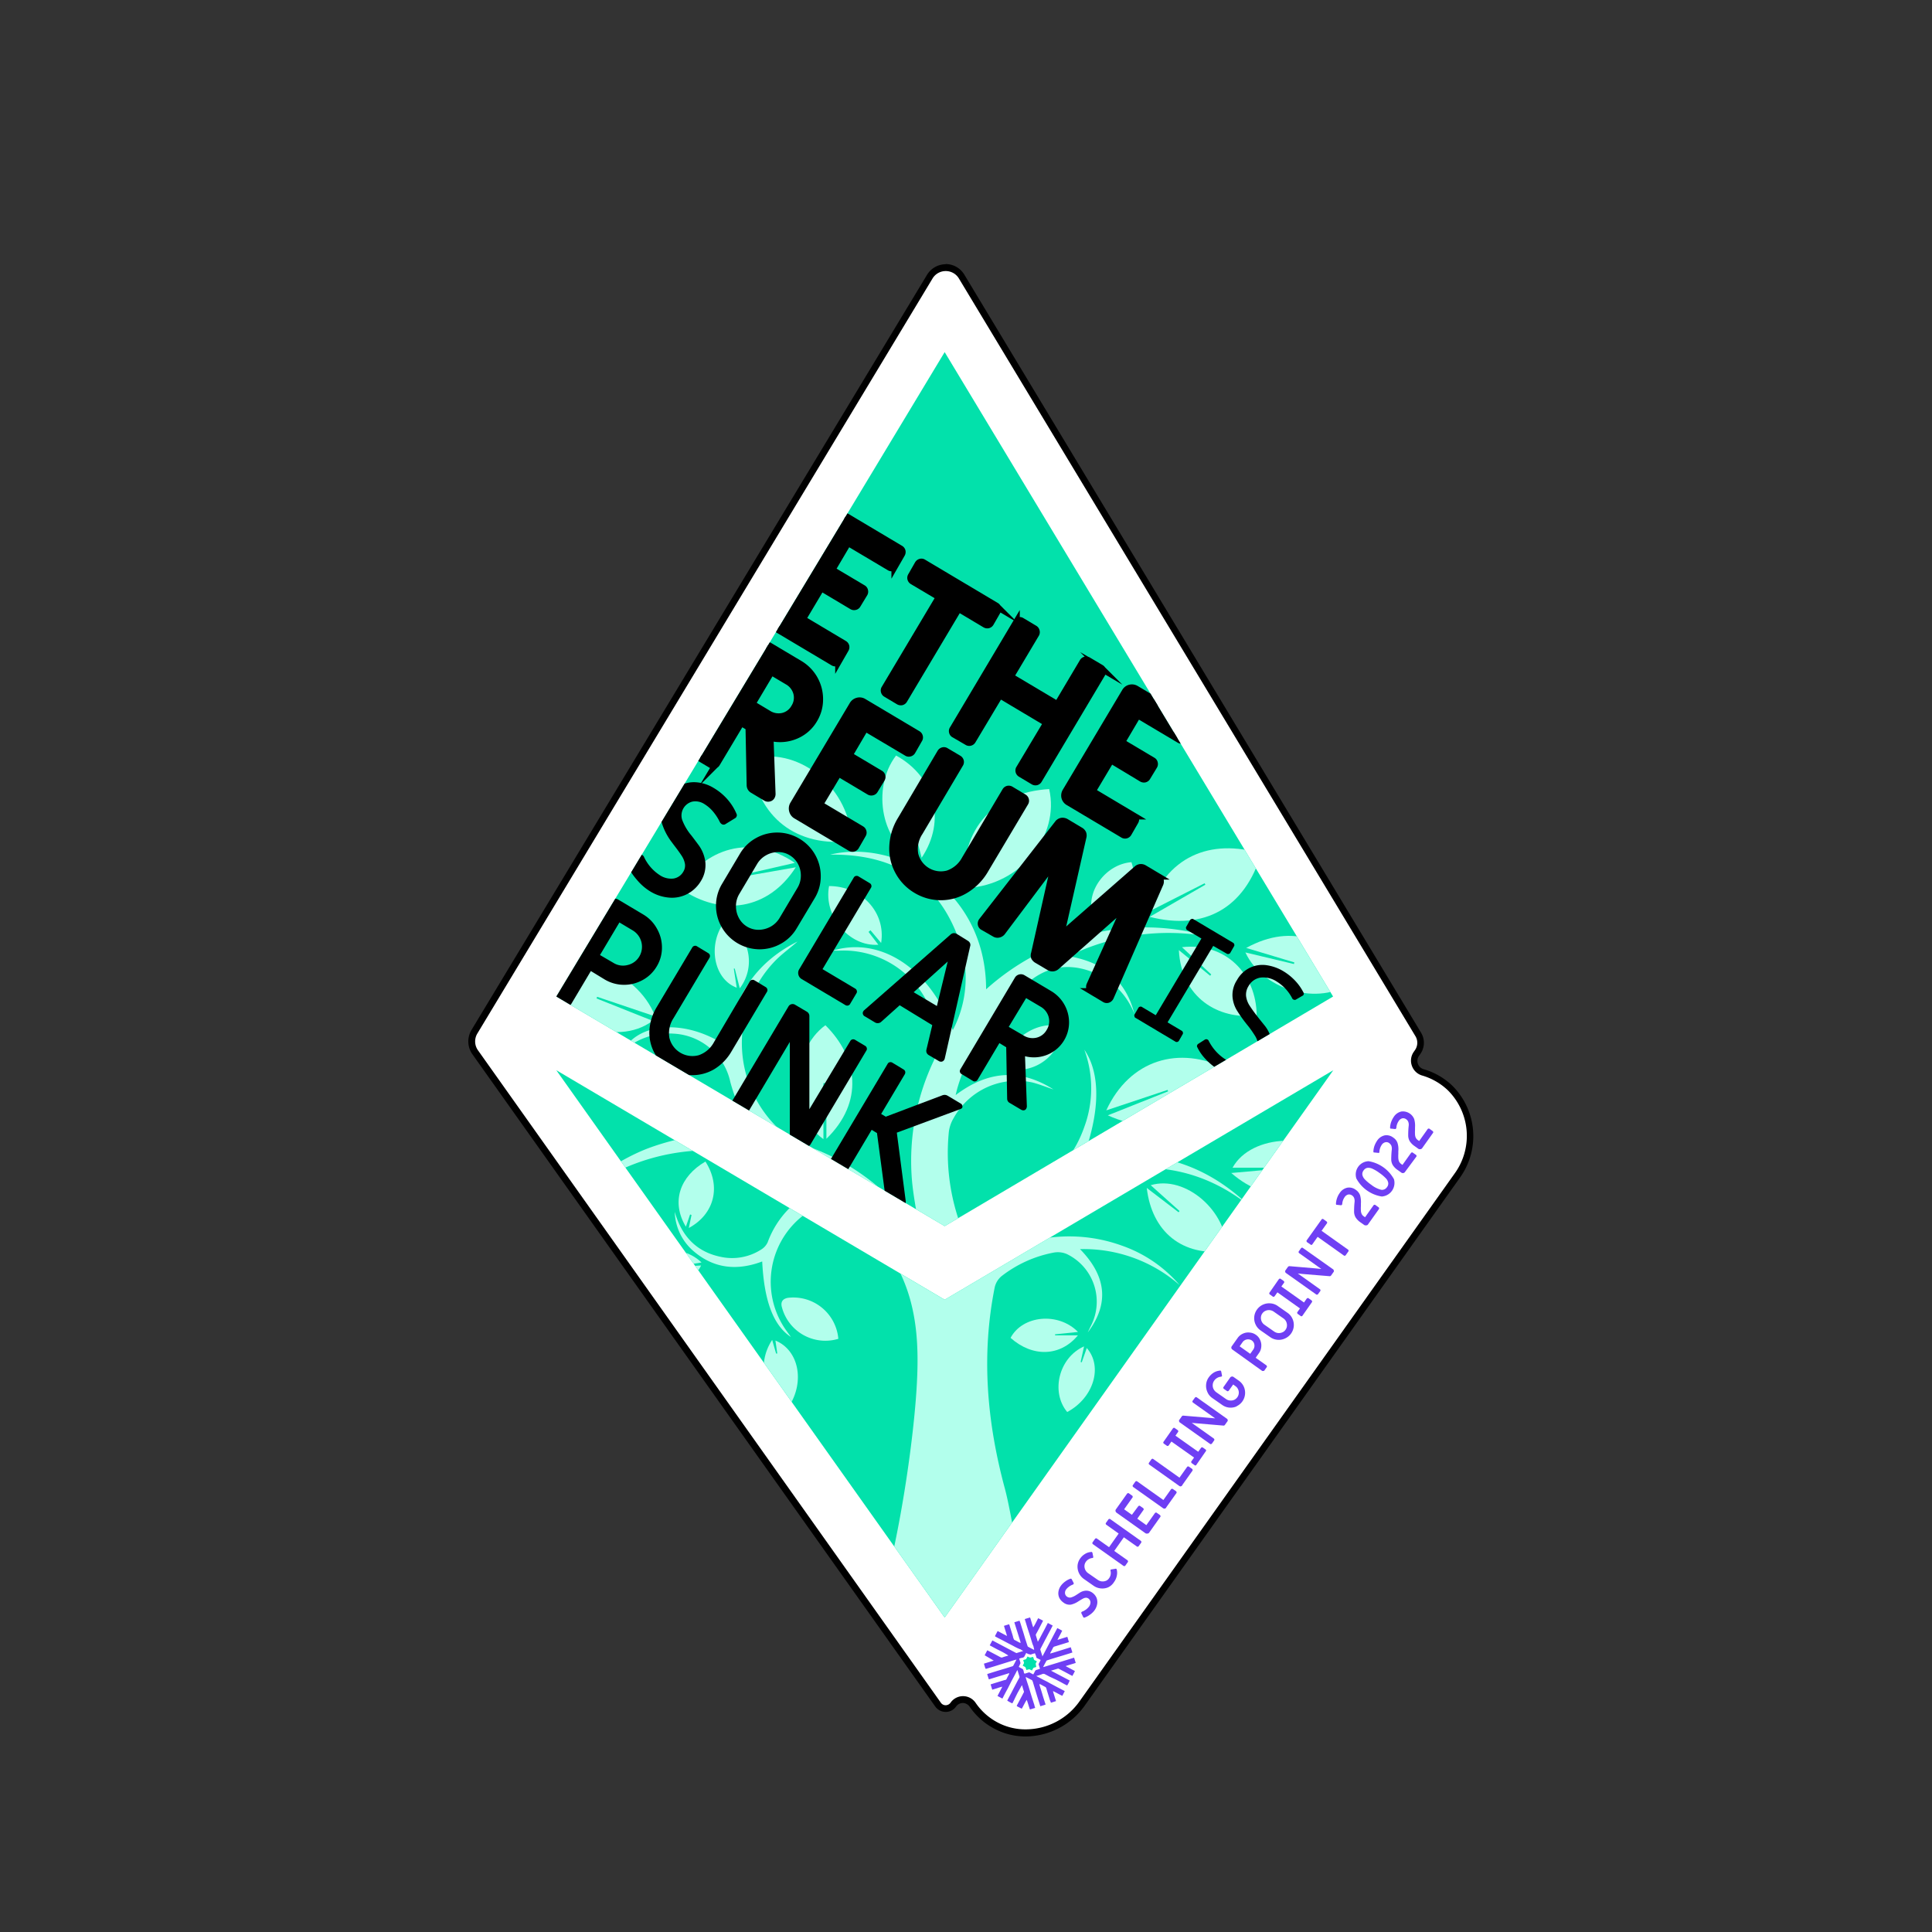 <svg xmlns="http://www.w3.org/2000/svg" xmlns:xlink="http://www.w3.org/1999/xlink" viewBox="0 0 283.46 283.46"><rect x="0" y="0" width="283.46" height="283.46" fill="#333333" stroke="none"/><defs><style>.cls-1{fill:none;}.cls-2{fill:#fff;}.cls-3{fill:#6f3ff4;}.cls-4{fill:#02e1ab;}.cls-5{clip-path:url(#clip-path);}.cls-6{fill:#b2ffec;}.cls-7{clip-path:url(#clip-path-2);}.cls-8{stroke:#000;stroke-miterlimit:10;}</style><clipPath id="clip-path"><polygon class="cls-1" points="195.62 157.02 138.6 190.69 138.6 190.69 81.62 157.02 138.6 237.32 138.6 237.32 195.62 157.02"/></clipPath><clipPath id="clip-path-2"><polygon class="cls-1" points="81.62 146.21 81.62 146.21 91.19 151.87 138.6 179.9 138.6 179.9 195.59 146.21 138.6 51.66 138.6 51.66 138.6 51.66 138.6 51.66 138.6 51.66 81.62 146.21 81.62 146.21"/></clipPath></defs><g id="profile"><path class="cls-2" d="M150.52,254.27a9.17,9.17,0,0,1-4.36-1.08,9.48,9.48,0,0,1-3.44-3.06,1.76,1.76,0,0,0-1.44-.77,1.72,1.72,0,0,0-1.41.73,1.37,1.37,0,0,1-2.24,0l-67.91-95.7a2.76,2.76,0,0,1-.11-3L136.39,40.6a2.77,2.77,0,0,1,4.73,0l67,111.21a2.35,2.35,0,0,1-.09,2.58l-.17.23a1.8,1.8,0,0,0-.23,1.62,1.74,1.74,0,0,0,1.18,1.12,9.6,9.6,0,0,1,3.93,2.24,9.94,9.94,0,0,1,1.06,13l-55,77.39a10.2,10.2,0,0,1-8.27,4.33Z"/><path d="M138.76,39.77a2.24,2.24,0,0,1,1.93,1.09l67,111.2a1.87,1.87,0,0,1-.08,2l-.16.23a2.24,2.24,0,0,0-.3,2.08,2.27,2.27,0,0,0,1.51,1.43,9.18,9.18,0,0,1,3.73,2.13,9.42,9.42,0,0,1,1,12.29l-55,77.39a9.69,9.69,0,0,1-7.87,4.12,8.71,8.71,0,0,1-4.13-1,9,9,0,0,1-3.26-2.91,2.23,2.23,0,0,0-3.67,0,.89.89,0,0,1-.71.37.86.86,0,0,1-.71-.37L70.13,154.1a2.24,2.24,0,0,1-.09-2.47L136.82,40.86a2.25,2.25,0,0,1,1.94-1.09m0-1A3.22,3.22,0,0,0,136,40.34L69.18,151.11a3.26,3.26,0,0,0,.13,3.57l67.91,95.7a1.89,1.89,0,0,0,1.53.79,1.84,1.84,0,0,0,1.52-.79h0a1.23,1.23,0,0,1,1-.52,1.26,1.26,0,0,1,1,.55,10,10,0,0,0,3.62,3.22,9.69,9.69,0,0,0,4.59,1.14,10.72,10.72,0,0,0,8.68-4.54l55-77.39a10.44,10.44,0,0,0-1.13-13.6,10.09,10.09,0,0,0-4.13-2.36,1.27,1.27,0,0,1-.68-2l.16-.23a2.85,2.85,0,0,0,.12-3.13l-67-111.2a3.21,3.21,0,0,0-2.79-1.58Z"/><path class="cls-3" d="M159.91,236.91a2.85,2.85,0,0,1-.79.42.09.09,0,0,1-.1,0,.16.16,0,0,1-.09-.07l-.26-.54a.15.15,0,0,1,0-.18.18.18,0,0,1,.09-.08,2.28,2.28,0,0,0,1-.72,1.07,1.07,0,0,0,.23-.68.73.73,0,0,0-.3-.53.62.62,0,0,0-.38-.11,1,1,0,0,0-.4.12q-.21.11-.57.33l-.22.14a3.16,3.16,0,0,1-1,.42,1.46,1.46,0,0,1-1.11-.32,1.82,1.82,0,0,1-.6-.7,1.58,1.58,0,0,1-.12-.86,2,2,0,0,1,.36-.89,2.85,2.85,0,0,1,.63-.62,2.73,2.73,0,0,1,.77-.41.15.15,0,0,1,.11,0,.14.14,0,0,1,.08.07l.27.52a.18.18,0,0,1,0,.19.39.39,0,0,1-.1.08,2.13,2.13,0,0,0-.6.33,1.92,1.92,0,0,0-.38.37.82.82,0,0,0-.17.6.68.68,0,0,0,.29.47.73.73,0,0,0,.57.12,2.81,2.81,0,0,0,.79-.37l.51-.33a1.83,1.83,0,0,1,.93-.3,1.53,1.53,0,0,1,.92.3,1.8,1.8,0,0,1,.6.72,1.69,1.69,0,0,1,.11.92,2.23,2.23,0,0,1-.4.95A2.69,2.69,0,0,1,159.91,236.91Z"/><path class="cls-3" d="M162.61,232.88a2.18,2.18,0,0,1-1.1.17,2.21,2.21,0,0,1-1.06-.39l-1.43-1a2.22,2.22,0,0,1-.92-2,2.06,2.06,0,0,1,.38-1,2.3,2.3,0,0,1,.7-.66,1.84,1.84,0,0,1,.87-.29.15.15,0,0,1,.14,0,.24.24,0,0,1,.1.15l.1.51a.19.19,0,0,1,0,.15.17.17,0,0,1-.14.07,1.33,1.33,0,0,0-.95.58,1.1,1.1,0,0,0-.19.56,1.23,1.23,0,0,0,.12.59,1.24,1.24,0,0,0,.4.48l1.44,1a1.28,1.28,0,0,0,.58.22,1.35,1.35,0,0,0,.6-.08,1,1,0,0,0,.46-.37,1.29,1.29,0,0,0,.23-1.08.27.27,0,0,1,0-.16.21.21,0,0,1,.14-.07l.52-.08a.19.19,0,0,1,.17,0,.15.15,0,0,1,.08.11,2,2,0,0,1,0,.93,2.23,2.23,0,0,1-.39.88A2.07,2.07,0,0,1,162.61,232.88Z"/><path class="cls-3" d="M165,229.77a.22.22,0,0,1-.13,0l-4.52-3.21a.19.19,0,0,1-.07-.11.15.15,0,0,1,0-.13l.38-.54a.19.19,0,0,1,.11-.07.15.15,0,0,1,.13,0l1.82,1.29,1.41-2-1.81-1.29a.21.21,0,0,1-.08-.11.2.2,0,0,1,0-.13l.38-.54a.16.16,0,0,1,.11-.07.15.15,0,0,1,.13,0l4.52,3.21a.15.15,0,0,1,.07.12.17.17,0,0,1,0,.13l-.38.53a.14.14,0,0,1-.11.07.15.15,0,0,1-.13,0l-1.94-1.37-1.41,2,1.94,1.37a.19.19,0,0,1,.07.12.14.14,0,0,1,0,.12l-.38.54A.2.2,0,0,1,165,229.77Z"/><path class="cls-3" d="M168.31,225a.32.32,0,0,1-.27-.06l-4.22-3a.39.39,0,0,1-.15-.23.32.32,0,0,1,.06-.27l1.63-2.29a.19.19,0,0,1,.11-.07.15.15,0,0,1,.13,0l.51.36a.16.16,0,0,1,.07.11.21.21,0,0,1,0,.13l-1.25,1.76,1.14.81L167,221a.19.19,0,0,1,.11-.07.15.15,0,0,1,.13,0l.48.34a.16.16,0,0,1,.07.11.15.15,0,0,1,0,.13l-.93,1.31,1.33.95,1.25-1.76a.17.17,0,0,1,.11-.08.28.28,0,0,1,.13,0l.51.36a.19.19,0,0,1,.07.11.19.19,0,0,1,0,.13l-1.63,2.3A.33.33,0,0,1,168.31,225Z"/><path class="cls-3" d="M170.9,221.34a.31.31,0,0,1-.26-.06l-4.38-3.11a.16.16,0,0,1-.07-.11.15.15,0,0,1,0-.13l.38-.54a.19.19,0,0,1,.11-.07.15.15,0,0,1,.13,0l3.88,2.76,1.11-1.56a.21.21,0,0,1,.11-.08.2.2,0,0,1,.13,0l.51.35a.19.19,0,0,1,.07.12.21.21,0,0,1,0,.13l-1.49,2.09A.31.31,0,0,1,170.9,221.34Z"/><path class="cls-3" d="M173.22,218.08A.32.32,0,0,1,173,218l-4.37-3.11a.18.18,0,0,1-.08-.11.2.2,0,0,1,0-.13l.38-.54a.16.16,0,0,1,.11-.07.15.15,0,0,1,.13,0l3.88,2.76,1.11-1.56a.15.15,0,0,1,.11-.08.22.22,0,0,1,.13,0l.5.35a.15.15,0,0,1,.07.12.17.17,0,0,1,0,.13l-1.48,2.09A.33.33,0,0,1,173.22,218.08Z"/><path class="cls-3" d="M175.45,215a.28.28,0,0,1-.13,0l-.47-.33a.19.19,0,0,1-.07-.12.14.14,0,0,1,0-.12l.41-.58-3.32-2.35-.4.57a.15.15,0,0,1-.12.07.14.14,0,0,1-.12,0l-.47-.33a.16.16,0,0,1-.07-.11.15.15,0,0,1,0-.13l1.4-2a.12.12,0,0,1,.11-.07.16.16,0,0,1,.13,0l.46.33a.12.12,0,0,1,.07.11.16.16,0,0,1,0,.13l-.4.57L175.8,213l.41-.57a.16.16,0,0,1,.11-.07.16.16,0,0,1,.13,0l.46.33a.17.17,0,0,1,0,.24l-1.39,2A.17.17,0,0,1,175.45,215Z"/><path class="cls-3" d="M177.69,211.87a.13.13,0,0,1-.12,0l-4.48-3.18a.21.21,0,0,1-.09-.15.22.22,0,0,1,0-.18l.39-.55a.25.25,0,0,1,.23-.11l3.87.33.8.07-3.25-2.31a.18.18,0,0,1-.08-.11.19.19,0,0,1,0-.13l.35-.48a.18.18,0,0,1,.11-.08.2.2,0,0,1,.13,0l4.47,3.17a.25.25,0,0,1,.1.16.25.25,0,0,1,0,.17l-.4.56a.23.23,0,0,1-.23.11l-4-.34-.64-.06,3.24,2.3s.07.07.07.12a.14.14,0,0,1,0,.12l-.34.49A.19.19,0,0,1,177.69,211.87Z"/><path class="cls-3" d="M181.46,206.33a2.14,2.14,0,0,1-2.16-.21l-1.43-1a2,2,0,0,1-.72-.88,2.18,2.18,0,0,1-.19-1.1,2.08,2.08,0,0,1,.39-1.06,2.54,2.54,0,0,1,.71-.68,2.05,2.05,0,0,1,.88-.3.21.21,0,0,1,.15,0,.27.27,0,0,1,.09.15l.1.51a.24.24,0,0,1,0,.15.22.22,0,0,1-.15.08,1.36,1.36,0,0,0-1,.6,1.15,1.15,0,0,0-.2.57,1.2,1.2,0,0,0,.11.62,1.32,1.32,0,0,0,.4.48l1.43,1a1.15,1.15,0,0,0,.59.22,1.28,1.28,0,0,0,.61-.09,1.19,1.19,0,0,0,.47-.39,1.16,1.16,0,0,0,.21-.56,1.12,1.12,0,0,0-.1-.6,1.11,1.11,0,0,0-.39-.47l-.33-.24-.64.9a.21.21,0,0,1-.11.08.2.2,0,0,1-.13,0l-.49-.34a.19.19,0,0,1-.07-.11.19.19,0,0,1,0-.13l1-1.42a.31.31,0,0,1,.23-.14.32.32,0,0,1,.27.06l.78.55a2.17,2.17,0,0,1,.72.87,2.21,2.21,0,0,1,.18,1.11,2.17,2.17,0,0,1-1.26,1.77Z"/><path class="cls-3" d="M185.32,201.14a.15.15,0,0,1-.13,0L180.81,198a.36.36,0,0,1-.15-.23.36.36,0,0,1,.07-.26l.85-1.2a1.86,1.86,0,0,1,.76-.63,1.81,1.81,0,0,1,1-.17,1.77,1.77,0,0,1,.92.33,1.74,1.74,0,0,1,.63.77,1.9,1.9,0,0,1,.16,1,1.77,1.77,0,0,1-.35.93l-.47.67,1.57,1.11a.19.19,0,0,1,.07.11.15.15,0,0,1,0,.13l-.38.54A.19.19,0,0,1,185.32,201.14ZM183.88,198a1,1,0,0,0,.16-.72.91.91,0,0,0-.39-.62,1,1,0,0,0-1.32.23l-.45.64,1.55,1.1Z"/><path class="cls-3" d="M188.53,196.38a2.13,2.13,0,0,1-1.11.19,2.08,2.08,0,0,1-1.06-.39l-1.43-1a2.1,2.1,0,0,1-.72-.87,2.16,2.16,0,0,1,.21-2.17,2.19,2.19,0,0,1,2-.91,2.08,2.08,0,0,1,1.06.39l1.43,1a2.09,2.09,0,0,1,.72.87,2.22,2.22,0,0,1,.19,1.11,2.19,2.19,0,0,1-.4,1.06A2.17,2.17,0,0,1,188.53,196.38Zm.29-1.85a1.28,1.28,0,0,0-.11-.61,1.18,1.18,0,0,0-.4-.48l-1.43-1a1.25,1.25,0,0,0-.59-.22,1.18,1.18,0,0,0-.61.1,1.09,1.09,0,0,0-.47.38,1.07,1.07,0,0,0-.21.57,1.28,1.28,0,0,0,.11.61,1.18,1.18,0,0,0,.4.48l1.43,1a1.21,1.21,0,0,0,1.2.12,1,1,0,0,0,.47-.38A1.07,1.07,0,0,0,188.82,194.53Z"/><path class="cls-3" d="M191,193.11a.16.16,0,0,1-.13,0l-.46-.33a.21.21,0,0,1-.08-.11.2.2,0,0,1,0-.13l.4-.57-3.31-2.36-.41.57a.14.14,0,0,1-.11.07.16.16,0,0,1-.13,0l-.46-.33a.12.12,0,0,1-.07-.11.16.16,0,0,1,0-.13l1.39-2a.19.19,0,0,1,.11-.07.15.15,0,0,1,.13,0l.47.33a.16.16,0,0,1,.07.11.15.15,0,0,1,0,.13l-.41.57,3.32,2.35.4-.57a.19.19,0,0,1,.11-.07.15.15,0,0,1,.13,0l.47.33a.19.19,0,0,1,.07.11.15.15,0,0,1,0,.13l-1.4,2A.16.16,0,0,1,191,193.11Z"/><path class="cls-3" d="M193.27,189.94a.15.15,0,0,1-.13,0l-4.47-3.17a.25.25,0,0,1-.1-.16.3.3,0,0,1,0-.18l.39-.55a.3.3,0,0,1,.24-.11l3.87.33.79.08-3.25-2.32a.14.14,0,0,1-.07-.11.16.16,0,0,1,0-.13l.34-.48a.15.15,0,0,1,.12-.07.13.13,0,0,1,.12,0l4.48,3.17a.24.24,0,0,1,.09.16.24.24,0,0,1,0,.18l-.39.55a.25.25,0,0,1-.24.11l-4-.33-.65-.07,3.24,2.31a.15.15,0,0,1,.08.11.21.21,0,0,1,0,.13l-.35.48A.14.14,0,0,1,193.27,189.94Z"/><path class="cls-3" d="M197.33,184.23a.15.15,0,0,1-.13,0l-3.88-2.76-.8,1.13a.17.17,0,0,1-.24,0l-.51-.35a.19.19,0,0,1-.07-.12.16.16,0,0,1,0-.13l2.19-3.07a.15.15,0,0,1,.11-.08.15.15,0,0,1,.13,0l.5.36a.21.21,0,0,1,.08.11.28.28,0,0,1,0,.13l-.81,1.13,3.88,2.76a.14.14,0,0,1,.07.11.15.15,0,0,1,0,.13l-.38.54A.19.19,0,0,1,197.33,184.23Z"/><path class="cls-3" d="M200.42,179.78a.34.34,0,0,1-.26-.05l-.54-.38a2.52,2.52,0,0,1-.73-.74,1.69,1.69,0,0,1-.22-.81c0-.3,0-.78.07-1.44a1.3,1.3,0,0,0-.06-.58.8.8,0,0,0-.3-.38.74.74,0,0,0-.58-.14.91.91,0,0,0-.53.4,2,2,0,0,0-.34,1,.19.19,0,0,1-.05.1.14.14,0,0,1-.16.07l-.56-.06-.08,0a.16.16,0,0,1-.07-.14,2.89,2.89,0,0,1,.15-.81,2.79,2.79,0,0,1,.39-.77,1.78,1.78,0,0,1,1.11-.79,1.58,1.58,0,0,1,1.27.32,1.62,1.62,0,0,1,.62.79,3.55,3.55,0,0,1,.12,1.22c0,.15,0,.28,0,.38a5.26,5.26,0,0,0,0,.65,1.23,1.23,0,0,0,.1.46.84.84,0,0,0,.31.37l.2.14,1.24-1.75a.16.16,0,0,1,.11-.07.15.15,0,0,1,.13,0l.5.36a.14.14,0,0,1,.07.11.16.16,0,0,1,0,.13l-1.6,2.25A.31.31,0,0,1,200.42,179.78Z"/><path class="cls-3" d="M202.74,175.55A5.15,5.15,0,0,1,199,172.9a1.95,1.95,0,0,1,1.8-2.53,5.22,5.22,0,0,1,3.72,2.64,2,2,0,0,1-1.8,2.54Zm.94-2a1.25,1.25,0,0,0-.35-.67,6,6,0,0,0-.94-.79,5.67,5.67,0,0,0-1.06-.63,1.39,1.39,0,0,0-.74-.11.89.89,0,0,0-.53.38.86.86,0,0,0-.18.63,1.39,1.39,0,0,0,.36.67,6.21,6.21,0,0,0,.95.8,3.84,3.84,0,0,0,1.44.73.86.86,0,0,0,.87-.39A.82.82,0,0,0,203.68,173.56Z"/><path class="cls-3" d="M205.87,172.11a.35.35,0,0,1-.26-.06l-.53-.38a2.45,2.45,0,0,1-.74-.74,1.69,1.69,0,0,1-.22-.81,13.4,13.4,0,0,1,.08-1.44,1.31,1.31,0,0,0-.06-.58,1,1,0,0,0-.31-.38.69.69,0,0,0-.58-.13.88.88,0,0,0-.53.39,2.09,2.09,0,0,0-.34,1,.49.49,0,0,1,0,.11.16.16,0,0,1-.16.06l-.57-.06a.13.13,0,0,1-.08,0,.15.15,0,0,1-.07-.14,3,3,0,0,1,.15-.81,3.71,3.71,0,0,1,.39-.77,1.81,1.81,0,0,1,1.12-.79,1.6,1.6,0,0,1,1.26.33,1.54,1.54,0,0,1,.62.78,3.12,3.12,0,0,1,.12,1.22c0,.15,0,.28,0,.38a5.42,5.42,0,0,0,0,.66,1.46,1.46,0,0,0,.1.45,1,1,0,0,0,.32.38l.19.13,1.24-1.74a.21.21,0,0,1,.11-.08.2.2,0,0,1,.13,0l.5.35a.14.14,0,0,1,.07.11.15.15,0,0,1,0,.13L206.1,172A.36.36,0,0,1,205.87,172.11Z"/><path class="cls-3" d="M208.36,168.61a.39.39,0,0,1-.26-.06l-.53-.38a2.57,2.57,0,0,1-.74-.74,1.69,1.69,0,0,1-.22-.81c0-.3,0-.78.07-1.44a1.18,1.18,0,0,0-.06-.58.8.8,0,0,0-.3-.38.74.74,0,0,0-.58-.14.91.91,0,0,0-.53.4,2,2,0,0,0-.34,1,.19.19,0,0,1-.05.1.14.14,0,0,1-.16.07l-.56-.06s-.06,0-.08,0a.16.16,0,0,1-.07-.14,2.89,2.89,0,0,1,.15-.81,3.28,3.28,0,0,1,.39-.77,1.78,1.78,0,0,1,1.11-.79,1.79,1.79,0,0,1,1.89,1.11,3.55,3.55,0,0,1,.12,1.22c0,.15,0,.28,0,.38a5.26,5.26,0,0,0,0,.65,1.23,1.23,0,0,0,.1.46.91.91,0,0,0,.31.37l.2.14,1.24-1.75a.19.19,0,0,1,.11-.07.15.15,0,0,1,.13,0l.5.36a.14.14,0,0,1,.07.11.16.16,0,0,1,0,.13l-1.6,2.25A.36.36,0,0,1,208.36,168.61Z"/><path class="cls-3" d="M144.47,242.86l.38-.73.32.16.82.43.81.43a.35.35,0,0,0,.33,0,6.55,6.55,0,0,1,.67-.2l.14-.06a12.23,12.23,0,0,0-1.35-.76c-.46-.22-.91-.48-1.38-.73l.39-.72,3.52,1.86,1-.31v0l-.24-.14-.19-.13s0,0-.06,0a8.28,8.28,0,0,1-1-.49c-.33-.17-.66-.34-1-.52l-.64-.34-.53-.27-.45-.24L146,240l.37-.7,1.38.73c-.14-.51-.31-1-.45-1.49l.74-.23a.33.33,0,0,1,.06.1c.17.56.35,1.12.52,1.68,0,.12.07.25.11.37a.28.28,0,0,0,.15.17c.25.12.49.26.74.39l.14,0-.94-3,.77-.24c0,.09.07.18.09.26.13.4.25.81.38,1.21s.23.76.34,1.13l.36,1.12a.23.23,0,0,0,.08.11l.88.46a.74.74,0,0,0-.06-.34c0-.19-.12-.36-.18-.55s-.15-.48-.22-.72-.24-.78-.37-1.17-.25-.79-.37-1.19l-.15-.48s0,0,0-.08l.76-.23c.17.47.29,1,.46,1.45a5,5,0,0,0,.38-.66c.12-.22.22-.44.35-.68.24.12.48.23.72.37l-.19.37-.42.81c-.14.27-.29.54-.44.81a.25.25,0,0,0,0,.19c.09.3.19.6.28.91l0,0c.27-.45.49-.92.74-1.37s.48-.92.73-1.39l.71.38-.28.55-.34.63-.35.67c-.14.25-.27.51-.4.76l-.42.8a.26.26,0,0,0,0,.21l.27.84s0,0,0,.09l2.2-4.18.4.21.31.17c-.21.47-.48.89-.69,1.35l0,0,1.45-.45.23.77-.24.08-.91.28-.94.29a.36.36,0,0,0-.25.2c-.12.26-.27.51-.4.76,0,0,0,0,0,.07.52-.13,1-.3,1.51-.45l1.5-.47.24.77-.46.15-1,.31-1.36.41-.88.28a.23.23,0,0,0-.14.13l-.25.46-.2.39h.08l1.34-.41,1.08-.33,1.2-.37.84-.26.24.77c-.49.17-1,.29-1.48.47l1.36.72c-.11.25-.24.47-.37.72l-.37-.19-.8-.43-.86-.45a.15.15,0,0,0-.11,0l-1,.3v0l2.74,1.44a3.12,3.12,0,0,1-.37.73l-.38-.19-.62-.34-.66-.34L154,246l-.7-.37a.45.45,0,0,0-.41,0c-.23.1-.48.16-.73.24l-.12,0a1,1,0,0,0,.34.21l.65.35.62.31.46.26.21.11.86.46.92.48.12.07-.36.69c-.46-.21-.89-.48-1.37-.7.06.27.15.5.22.74s.15.48.23.73l-.77.25c0-.09,0-.16-.08-.24l-.36-1.16c-.08-.24-.15-.49-.22-.74a.33.33,0,0,0-.16-.19l-.73-.39-.13,0c.14.52.31,1,.45,1.49s.31,1,.47,1.48c-.25.12-.51.16-.77.26l-.09-.27c-.18-.57-.36-1.13-.53-1.7s-.3-1-.44-1.46c0-.09-.07-.18-.09-.27a.23.23,0,0,0-.12-.15l-.87-.45a1.17,1.17,0,0,0,.08.37c.12.4.26.79.38,1.19l.45,1.47.36,1.12c0,.12.07.24.11.39l-.77.23c-.17-.46-.29-.94-.47-1.41-.28.41-.47.87-.73,1.3l-.72-.37,0-.1.4-.75.36-.68.28-.54a.08.08,0,0,0,0-.08c-.09-.29-.18-.58-.26-.86a.9.9,0,0,0,0-.09l-.12.16-.56,1c-.16.32-.32.64-.49,1l-.26.51-.05,0a5,5,0,0,1-.71-.39l.16-.31c.14-.26.27-.52.41-.77l.33-.64.63-1.2.24-.43a.31.31,0,0,0,0-.26l-.27-.86,0,0a.27.27,0,0,0-.07.08l-.33.64-.5.93-.5,1-.35.64c-.14.27-.28.53-.41.8l-.06.08-.71-.38.71-1.36a5.09,5.09,0,0,0-.75.22l-.73.22-.24-.78.64-.2,1.42-.44.06,0a.29.29,0,0,0,.23-.17c.12-.26.26-.5.39-.75a.18.18,0,0,1,0-.06.4.4,0,0,0-.11,0l-1,.31-.83.25-.84.26a1.41,1.41,0,0,1-.22.06l-.24-.75a.33.33,0,0,1,.1-.06l1.44-.45,1.05-.31,1.09-.34a.24.24,0,0,0,.17-.14c.15-.27.29-.55.45-.86l-.39.11-1.22.38-1.6.5-1.22.37c-.09,0-.11,0-.14-.07s-.14-.44-.21-.68l1.44-.45v0Zm5,1.71.47.25a.34.34,0,0,1,.21.24,1.39,1.39,0,0,0,.06.19c0,.1,0,.22.13.31l.56-.17a.17.17,0,0,1,.17,0l.24.13.29.15a4.65,4.65,0,0,0,.23-.43.38.38,0,0,1,.3-.25l.46-.15-.18-.57a.19.19,0,0,1,0-.18c.07-.12.13-.25.2-.38l.07-.17-.5-.25a.21.21,0,0,1-.14-.15c0-.16-.1-.32-.15-.47a.54.54,0,0,0-.05-.11l-.44.13a.4.4,0,0,1-.42,0l-.09,0-.33-.17-.16.31c-.15.31-.15.31-.41.4l-.08,0-.36.11,0,.07c.05.15.1.3.14.46a.26.26,0,0,1,0,.24.4.4,0,0,0-.08.16Z"/><path class="cls-4" d="M152.05,244.57l-.27.09c-.15,0-.2.12-.26.23l-.11.2-.14-.06-.18-.09a.21.21,0,0,0-.19,0l-.32.08c0-.12-.08-.23-.11-.35a.21.21,0,0,0-.13-.13l-.29-.15.2-.41-.13-.41a1.44,1.44,0,0,1,.25-.08.35.35,0,0,0,.27-.23,1.27,1.27,0,0,1,.13-.22l.15.08a.5.5,0,0,0,.5,0l.16,0a1.52,1.52,0,0,1,.09.25.3.3,0,0,0,.24.26.92.92,0,0,1,.21.12,1.67,1.67,0,0,1-.12.23.29.29,0,0,0,0,.3C152,244.36,152,244.45,152.05,244.57Z"/></g><g id="background"><polygon class="cls-4" points="81.62 146.21 81.62 146.21 91.19 151.87 138.6 179.9 138.6 179.9 195.59 146.21 138.6 51.66 138.6 51.66 138.6 51.66 138.6 51.66 138.6 51.66 81.62 146.21 81.62 146.21"/><polygon class="cls-4" points="195.62 157.02 138.6 190.69 138.6 190.69 81.62 157.02 138.6 237.32 138.6 237.32 195.62 157.02"/><g class="cls-5"><path class="cls-6" d="M183.21,176.86c-13.22-10.57-29.88-4.5-35.51,6.48a22.69,22.69,0,0,1,16.88-.59,19.71,19.71,0,0,1,8.51,5.81,21.36,21.36,0,0,0-14.63-5.29c3.8,3.89,4.38,7.93,1.13,12.23.16-.34.31-.67.48-1a7.76,7.76,0,0,0-3.53-10.5,3.33,3.33,0,0,0-1.95-.22,17.86,17.86,0,0,0-7.65,3.46,3,3,0,0,0-1,1.65c-2,10-1.13,19.8,1.49,29.5,1.24,4.58,2.93,17.22,4.45,21.71.14.41.3.8.51,1.34H127c.16-.45.29-.87.46-1.28,3.65-9,6.36-26.39,7-36.12.4-6.18.24-12.25-2.71-17.93a31.2,31.2,0,0,0-7.49-9.68,2.09,2.09,0,0,0-1.57-.39,12.33,12.33,0,0,0-7.45,19l.8,1.12c-2.57-1.68-3.93-5.3-4.21-11.08-3.59,1.36-7,1.09-10-1.45A7.89,7.89,0,0,1,99,177.8c1,3.55,3.18,5.9,6.83,6.62a7.87,7.87,0,0,0,5.8-1.06,2.47,2.47,0,0,0,1-1.09,13.66,13.66,0,0,1,7.74-8,3,3,0,0,0,.55-.34c-8.91-6.47-25.42-8.34-38.08,3.19,1-1.95,7-6.71,12.43-8.71a35.36,35.36,0,0,1,15.32-2,24,24,0,0,1-1.6-2.72,30.25,30.25,0,0,1-1.83-4.91,9,9,0,0,0-8.4-7.13,10.12,10.12,0,0,0-7.41,2.59c2.4-4.38,9.44-4.72,15.29-.73.8-7,4.06-12.21,10.37-15.37-1,.89-2.15,1.71-3.12,2.67a17.34,17.34,0,0,0,2,26.18,5.81,5.81,0,0,0,1.57.84,33.4,33.4,0,0,1,17.09,12.55l.32.4a.35.35,0,0,0,.12.08c-.39-2.42-.91-4.89-1.16-7.38A34.2,34.2,0,0,1,137,155.63a5.86,5.86,0,0,0,.52-2.21A13.77,13.77,0,0,0,123,139.48c-.25,0-.5,0-.85,0,7-2.14,14.27,2.57,17.64,11.67a16.45,16.45,0,0,0,1-13c-3.07-8.91-9.64-12.88-19-12.76,9.72-2.36,22.87,5.12,22.89,19.76A35.53,35.53,0,0,1,160.2,137a33.25,33.25,0,0,1,17.26.43,33.2,33.2,0,0,0-20.68,2.86c5.23.89,8.44,3.63,9.67,8.5a10.78,10.78,0,0,0-5.18-5.76c-3.57-1.68-7-1.64-10.23.94a31.51,31.51,0,0,0-10.52,15.49c-.1.32-.17.65-.31,1.21,4.73-3.58,9.47-3.94,14.35-.83-1-.33-2-.73-3-1A10.6,10.6,0,0,0,139.94,164a5.33,5.33,0,0,0-.72,2,30.92,30.92,0,0,0,3.15,17.07,4.83,4.83,0,0,0,.34.52c.66-1.06,1.26-2.08,1.91-3.06a22.25,22.25,0,0,1,8.34-7.64c3.55-1.83,5.3-4.87,6.42-8.41a16.4,16.4,0,0,0-.29-10.47c2.45,3.57,2.33,9.33-.35,16.31C168.12,168.16,176.3,170.24,183.21,176.86Z"/><path class="cls-6" d="M141.45,129.77c-.47-8.29,4.44-13.51,12.48-14,1.59,6.89-4.2,14.07-12,14.51l5-6.2-.24-.2Z"/><path class="cls-6" d="M124.94,122.87l-7.29-5.62-.16.2,6.93,6c-8.31.78-13.65-4.29-14.29-12.07C116.81,109.4,124.28,115.08,124.94,122.87Z"/><path class="cls-6" d="M96.14,149.13l-8.53-2.88-.09.24,8.23,3.28c-5.34,4-14.59.38-17.38-6.73C84.16,139.09,93.37,142.15,96.14,149.13Z"/><path class="cls-6" d="M185.05,125.23c-2.4,8-8.33,11.34-16.37,9.29l8.17-4.72-.11-.21-8.37,4.25C171,125.54,177.68,123,185.05,125.23Z"/><path class="cls-6" d="M180,156.85c-3.24,7.35-10.06,10.17-17.46,6.79l8.84-3.52-.07-.21-9,3C165.75,155.46,173,153.33,180,156.85Z"/><path class="cls-6" d="M116.62,126.6l-7.51,1.72.06.26,7.58-1.33c-4,6.25-10.87,7.31-16.92,3.12C103.35,124.44,110.24,122.24,116.62,126.6Z"/><path class="cls-6" d="M182.72,139.74l7.13,1.7.05-.24-7.06-2.12c6.87-3.78,12.78-1.17,16,4.63C194.31,147.75,185.52,145.67,182.72,139.74Z"/><path class="cls-6" d="M186.33,181l6,4.78.16-.18L187,180.7c5.33-2,12.32,4,12.44,10.68C193.49,193.15,187,188.15,186.33,181Z"/><path class="cls-6" d="M121.25,167.08v-8.17h-.44v8.22c-5.13-3.6-4.8-13,.29-16.71C125.9,155.16,126.76,161.72,121.25,167.08Z"/><path class="cls-6" d="M180.65,172.1l8.75-.78h-8.56c2.76-5,12.18-5.36,16.46-.54C192.88,176.06,186.28,177,180.65,172.1Z"/><path class="cls-6" d="M71.87,168.75a11.14,11.14,0,0,1,16.64.54H79.64l8.83.78C84.24,174.84,76.19,174.16,71.87,168.75Z"/><path class="cls-6" d="M133.3,119.2c.43,2.2.86,4.41,1.29,6.65-5.15-1.72-6.86-10.13-3.12-15,5.68,3.12,7.41,9.54,3.75,15l-1.7-6.6Z"/><path class="cls-6" d="M88.45,176.49l-2.21,4.82.25.13,2.43-4.55c2.66,4.76-1.1,11.9-6.85,13.22C79.74,184,82.42,178.51,88.45,176.49Z"/><path class="cls-6" d="M184.38,149c-5.68.63-11.06-2.63-11.42-9.6l4.59,3.76.16-.19-4.29-4C179.85,138.23,184.34,142.92,184.38,149Z"/><path class="cls-6" d="M180,183.57c-6.55.83-11-2.84-11.75-9.28l4.67,3.57.14-.18-4.23-3.79C174,172.35,180.16,177.82,180,183.57Z"/><path class="cls-6" d="M129.28,138.35l-1.57-1.87-.28.25,1.44,1.88c-4.3.32-8.08-4.22-7.23-8.61C126.37,130,130,133.84,129.28,138.35Z"/><path class="cls-6" d="M155.87,150.67a6.62,6.62,0,0,1-6.94,6.29,1.07,1.07,0,0,1-1.16-1.22C148.06,152.3,152.54,149.54,155.87,150.67Z"/><path class="cls-6" d="M123,196.43a6.59,6.59,0,0,1-8.27-4.6c-.25-.81.11-1.33,1-1.43A6.63,6.63,0,0,1,123,196.43Z"/><path class="cls-6" d="M166,126.5c1.2,3.44-1,7.61-4.47,8.34a1.59,1.59,0,0,1-1.29-.84C159.4,130.56,162.35,126.78,166,126.5Z"/><path class="cls-6" d="M113.29,196.59l.58,2,.17,0-.27-1.91c3.43,1.42,4.33,6,2,9.65C112.15,205,110.87,200.23,113.29,196.59Z"/><path class="cls-6" d="M177,189.82l-1.41-.49c2.89-2.4,7.23-1.18,9.52,2.62a6.47,6.47,0,0,1-9.76-2.17l1.62.2Z"/><path class="cls-6" d="M108.54,145l-.74-2.89-.14,0,.43,2.8c-3.4-1.25-4.31-6.36-1.78-9.68A6.52,6.52,0,0,1,108.54,145Z"/><path class="cls-6" d="M174.52,199.87a6.48,6.48,0,0,1-1.81-9.76l.57,2.51h.14l-.25-2.58A6.47,6.47,0,0,1,174.52,199.87Z"/><path class="cls-6" d="M103.5,170.42c2.33,3.62,1.34,7.71-2.44,9.75l.4-1.91-.21-.08-.62,1.8C98.44,176.35,99.73,172.62,103.5,170.42Z"/><path class="cls-6" d="M159.05,197.54l-.5,2.28.16.06.74-2.1c2.4,2.73,1,7.32-2.87,9.39C154.11,204.22,155.37,199.16,159.05,197.54Z"/><path class="cls-6" d="M93,186.43c2.76-3.41,7-3.94,9.93-1.2l-3.26.51v.12l3.19-.19C101.35,189,96.13,189.37,93,186.43Z"/><path class="cls-6" d="M154.81,195.92h3.34c-2.59,3.13-6.66,3.24-9.88.37,1.75-3.31,7-3.83,9.89-.87l-3.37.35Z"/></g><g class="cls-7"><path class="cls-6" d="M183.21,176.86c-13.22-10.57-29.88-4.5-35.51,6.48a22.69,22.69,0,0,1,16.88-.59,19.71,19.71,0,0,1,8.51,5.81,21.36,21.36,0,0,0-14.63-5.29c3.8,3.89,4.38,7.93,1.13,12.23.16-.34.31-.67.48-1a7.76,7.76,0,0,0-3.53-10.5,3.33,3.33,0,0,0-1.95-.22,17.86,17.86,0,0,0-7.65,3.46,3,3,0,0,0-1,1.65c-2,10-1.13,19.8,1.49,29.5,1.24,4.58,2.93,17.22,4.45,21.71.14.41.3.8.51,1.34H127c.16-.45.29-.87.46-1.28,3.65-9,6.36-26.39,7-36.12.4-6.18.24-12.25-2.71-17.93a31.2,31.2,0,0,0-7.49-9.68,2.09,2.09,0,0,0-1.57-.39,12.33,12.33,0,0,0-7.45,19l.8,1.12c-2.57-1.68-3.93-5.3-4.21-11.08-3.59,1.36-7,1.09-10-1.45A7.89,7.89,0,0,1,99,177.8c1,3.55,3.18,5.9,6.83,6.62a7.87,7.87,0,0,0,5.8-1.06,2.47,2.47,0,0,0,1-1.09,13.66,13.66,0,0,1,7.74-8,3,3,0,0,0,.55-.34c-8.91-6.47-25.42-8.34-38.08,3.19,1-1.95,7-6.71,12.43-8.71a35.36,35.36,0,0,1,15.32-2,24,24,0,0,1-1.6-2.72,30.25,30.25,0,0,1-1.83-4.91,9,9,0,0,0-8.4-7.13,10.12,10.12,0,0,0-7.41,2.59c2.4-4.38,9.44-4.72,15.29-.73.8-7,4.06-12.21,10.37-15.37-1,.89-2.15,1.71-3.12,2.67a17.34,17.34,0,0,0,2,26.18,5.81,5.81,0,0,0,1.57.84,33.4,33.4,0,0,1,17.09,12.55l.32.4a.35.35,0,0,0,.12.08c-.39-2.42-.91-4.89-1.16-7.38A34.2,34.2,0,0,1,137,155.63a5.86,5.86,0,0,0,.52-2.21A13.77,13.77,0,0,0,123,139.48c-.25,0-.5,0-.85,0,7-2.14,14.27,2.57,17.64,11.67a16.45,16.45,0,0,0,1-13c-3.07-8.91-9.64-12.88-19-12.76,9.72-2.36,22.87,5.12,22.89,19.76A35.53,35.53,0,0,1,160.2,137a33.25,33.25,0,0,1,17.26.43,33.2,33.2,0,0,0-20.68,2.86c5.23.89,8.44,3.63,9.67,8.5a10.78,10.78,0,0,0-5.18-5.76c-3.57-1.68-7-1.64-10.23.94a31.51,31.51,0,0,0-10.52,15.49c-.1.32-.17.65-.31,1.21,4.73-3.58,9.47-3.94,14.35-.83-1-.33-2-.73-3-1A10.6,10.6,0,0,0,139.94,164a5.33,5.33,0,0,0-.72,2,30.92,30.92,0,0,0,3.15,17.07,4.83,4.83,0,0,0,.34.52c.66-1.06,1.26-2.08,1.91-3.06a22.25,22.25,0,0,1,8.34-7.64c3.55-1.83,5.3-4.87,6.42-8.41a16.4,16.4,0,0,0-.29-10.47c2.45,3.57,2.33,9.33-.35,16.31C168.12,168.16,176.3,170.24,183.21,176.86Z"/><path class="cls-6" d="M141.45,129.77c-.47-8.29,4.44-13.51,12.48-14,1.59,6.89-4.2,14.07-12,14.51l5-6.2-.24-.2Z"/><path class="cls-6" d="M124.94,122.87l-7.29-5.62-.16.2,6.93,6c-8.31.78-13.65-4.29-14.29-12.07C116.81,109.4,124.28,115.08,124.94,122.87Z"/><path class="cls-6" d="M96.14,149.13l-8.53-2.88-.09.24,8.23,3.28c-5.34,4-14.59.38-17.38-6.73C84.16,139.09,93.37,142.15,96.14,149.13Z"/><path class="cls-6" d="M185.05,125.23c-2.4,8-8.33,11.34-16.37,9.29l8.17-4.72-.11-.21-8.37,4.25C171,125.54,177.68,123,185.05,125.23Z"/><path class="cls-6" d="M180,156.85c-3.24,7.35-10.06,10.17-17.46,6.79l8.84-3.52-.07-.21-9,3C165.75,155.46,173,153.33,180,156.85Z"/><path class="cls-6" d="M116.62,126.6l-7.51,1.72.06.26,7.58-1.33c-4,6.25-10.87,7.31-16.92,3.12C103.35,124.44,110.24,122.24,116.62,126.6Z"/><path class="cls-6" d="M182.72,139.74l7.13,1.7.05-.24-7.06-2.12c6.87-3.78,12.78-1.17,16,4.63C194.31,147.75,185.52,145.67,182.72,139.74Z"/><path class="cls-6" d="M186.33,181l6,4.78.16-.18L187,180.7c5.33-2,12.32,4,12.44,10.68C193.49,193.15,187,188.15,186.33,181Z"/><path class="cls-6" d="M121.25,167.08v-8.17h-.44v8.22c-5.13-3.6-4.8-13,.29-16.71C125.9,155.16,126.76,161.72,121.25,167.08Z"/><path class="cls-6" d="M180.65,172.1l8.75-.78h-8.56c2.76-5,12.18-5.36,16.46-.54C192.88,176.06,186.28,177,180.65,172.1Z"/><path class="cls-6" d="M71.87,168.75a11.14,11.14,0,0,1,16.64.54H79.64l8.83.78C84.24,174.84,76.19,174.16,71.87,168.75Z"/><path class="cls-6" d="M133.3,119.2c.43,2.2.86,4.41,1.29,6.65-5.15-1.72-6.86-10.13-3.12-15,5.68,3.12,7.41,9.54,3.75,15l-1.7-6.6Z"/><path class="cls-6" d="M88.45,176.49l-2.21,4.82.25.13,2.43-4.55c2.66,4.76-1.1,11.9-6.85,13.22C79.74,184,82.42,178.51,88.45,176.49Z"/><path class="cls-6" d="M184.38,149c-5.68.63-11.06-2.63-11.42-9.6l4.59,3.76.16-.19-4.29-4C179.85,138.23,184.34,142.92,184.38,149Z"/><path class="cls-6" d="M180,183.57c-6.55.83-11-2.84-11.75-9.28l4.67,3.57.14-.18-4.23-3.79C174,172.35,180.16,177.82,180,183.57Z"/><path class="cls-6" d="M129.28,138.35l-1.57-1.87-.28.25,1.44,1.88c-4.3.32-8.08-4.22-7.23-8.61C126.37,130,130,133.84,129.28,138.35Z"/><path class="cls-6" d="M155.87,150.67a6.62,6.62,0,0,1-6.94,6.29,1.07,1.07,0,0,1-1.16-1.22C148.06,152.3,152.54,149.54,155.87,150.67Z"/><path class="cls-6" d="M123,196.43a6.59,6.59,0,0,1-8.27-4.6c-.25-.81.11-1.33,1-1.43A6.63,6.63,0,0,1,123,196.43Z"/><path class="cls-6" d="M166,126.5c1.2,3.44-1,7.61-4.47,8.34a1.59,1.59,0,0,1-1.29-.84C159.4,130.56,162.35,126.78,166,126.5Z"/><path class="cls-6" d="M113.29,196.59l.58,2,.17,0-.27-1.91c3.43,1.42,4.33,6,2,9.65C112.15,205,110.87,200.23,113.29,196.59Z"/><path class="cls-6" d="M177,189.82l-1.41-.49c2.89-2.4,7.23-1.18,9.52,2.62a6.47,6.47,0,0,1-9.76-2.17l1.62.2Z"/><path class="cls-6" d="M108.54,145l-.74-2.89-.14,0,.43,2.8c-3.4-1.25-4.31-6.36-1.78-9.68A6.52,6.52,0,0,1,108.54,145Z"/><path class="cls-6" d="M174.52,199.87a6.48,6.48,0,0,1-1.81-9.76l.57,2.51h.14l-.25-2.58A6.47,6.47,0,0,1,174.52,199.87Z"/><path class="cls-6" d="M103.5,170.42c2.33,3.62,1.34,7.71-2.44,9.75l.4-1.91-.21-.08-.62,1.8C98.44,176.35,99.73,172.62,103.5,170.42Z"/><path class="cls-6" d="M159.05,197.54l-.5,2.28.16.06.74-2.1c2.4,2.73,1,7.32-2.87,9.39C154.11,204.22,155.37,199.16,159.05,197.54Z"/><path class="cls-6" d="M93,186.43c2.76-3.41,7-3.94,9.93-1.2l-3.26.51v.12l3.19-.19C101.35,189,96.13,189.37,93,186.43Z"/><path class="cls-6" d="M154.81,195.92h3.34c-2.59,3.13-6.66,3.24-9.88.37,1.75-3.31,7-3.83,9.89-.87l-3.37.35Z"/></g></g><g id="words"><g class="cls-7"><path class="cls-8" d="M113.72,91.7a1.15,1.15,0,0,1,.14-.88l8.71-14.63a1.13,1.13,0,0,1,.71-.53,1.1,1.1,0,0,1,.88.13l7.93,4.72a.56.56,0,0,1,.27.35.59.59,0,0,1-.07.43l-1,1.74a.56.56,0,0,1-.35.27.51.51,0,0,1-.43-.07l-6.09-3.62-2.36,4,4.54,2.7a.51.51,0,0,1,.26.35.55.55,0,0,1-.06.43l-1,1.65a.52.52,0,0,1-.34.26.57.57,0,0,1-.44-.06l-4.53-2.7-2.74,4.6,6.09,3.63a.56.56,0,0,1,.27.35.6.6,0,0,1-.07.43l-1,1.74a.56.56,0,0,1-.35.27.59.59,0,0,1-.43-.07l-7.93-4.72A1.15,1.15,0,0,1,113.72,91.7Z"/><path class="cls-8" d="M129.74,101.44a.52.52,0,0,1,.07-.43l8-13.42-3.91-2.32a.58.58,0,0,1-.27-.35.55.55,0,0,1,.07-.43l1-1.75a.58.58,0,0,1,.35-.26.51.51,0,0,1,.43.07l10.65,6.34a.56.56,0,0,1,.27.35.6.6,0,0,1-.07.43l-1,1.74a.56.56,0,0,1-.35.27.59.59,0,0,1-.43-.07l-3.91-2.33-8,13.42a.56.56,0,0,1-.34.27.62.62,0,0,1-.44-.07L130,101.79A.54.54,0,0,1,129.74,101.44Z"/><path class="cls-8" d="M139.74,107.4a.51.51,0,0,1,.07-.43l9.31-15.65a.58.58,0,0,1,.35-.27.51.51,0,0,1,.43.07l1.86,1.11a.54.54,0,0,1,.27.34A.55.55,0,0,1,152,93l-3.74,6.28,6.89,4.1,3.73-6.28a.53.53,0,0,1,.35-.26.51.51,0,0,1,.43.07l1.86,1.1a.58.58,0,0,1,.27.35.55.55,0,0,1-.07.43l-9.32,15.65a.56.56,0,0,1-.34.27.57.57,0,0,1-.44-.07l-1.86-1.11a.55.55,0,0,1-.26-.34.53.53,0,0,1,.07-.44l4-6.69-6.88-4.1-4,6.69a.56.56,0,0,1-.34.27.53.53,0,0,1-.44-.07L140,107.74A.49.49,0,0,1,139.74,107.4Z"/><path class="cls-8" d="M156.23,117a1.16,1.16,0,0,1,.14-.89l8.71-14.62a1.11,1.11,0,0,1,.71-.54,1.14,1.14,0,0,1,.88.13l7.93,4.72a.56.56,0,0,1,.27.35.59.59,0,0,1-.07.43l-1,1.75a.54.54,0,0,1-.35.26.51.51,0,0,1-.43-.07l-6.09-3.62-2.36,4,4.54,2.7a.51.51,0,0,1,.26.35.55.55,0,0,1-.06.43l-1,1.65a.56.56,0,0,1-.34.27.62.62,0,0,1-.44-.07L163,111.5l-2.74,4.6,6.09,3.63a.56.56,0,0,1,.27.35.6.6,0,0,1-.07.43l-1,1.74a.56.56,0,0,1-.35.27.55.55,0,0,1-.43-.07l-7.93-4.72A1.16,1.16,0,0,1,156.23,117Z"/><path class="cls-8" d="M102.24,110.76a.58.58,0,0,1,.07-.44l9-15.13a1.16,1.16,0,0,1,1.6-.41l4.35,2.59a6,6,0,0,1,3,5.18,5.67,5.67,0,0,1-.81,3,5.61,5.61,0,0,1-2.78,2.4,5.87,5.87,0,0,1-3.68.25l.3,8.27a.71.71,0,0,1-.1.39.53.53,0,0,1-.36.25.59.59,0,0,1-.46-.08l-1.91-1.14a.78.78,0,0,1-.41-.69l-.17-8.5-1.14-.68-3.59,6a.58.58,0,0,1-.35.27.55.55,0,0,1-.43-.07l-1.86-1.11A.56.56,0,0,1,102.24,110.76Zm10.47-6.05a2.83,2.83,0,0,0,2.15.38,2.63,2.63,0,0,0,1.69-1.28,2.67,2.67,0,0,0,.34-2.13,2.8,2.8,0,0,0-1.36-1.72l-2.37-1.41-2.82,4.74Z"/><path class="cls-8" d="M116.27,118.91a1.16,1.16,0,0,1,.13-.89l8.71-14.62a1.16,1.16,0,0,1,.71-.54,1.12,1.12,0,0,1,.89.13l7.93,4.72a.53.53,0,0,1,.26.35.51.51,0,0,1-.07.43l-1,1.75a.57.57,0,0,1-.35.26.51.51,0,0,1-.43-.07l-6.1-3.62-2.35,4,4.53,2.7a.53.53,0,0,1,.27.35.52.52,0,0,1-.07.43l-1,1.65a.51.51,0,0,1-.35.26.55.55,0,0,1-.43-.06l-4.53-2.7-2.75,4.6,6.1,3.63a.54.54,0,0,1,.26.35.51.51,0,0,1-.07.43l-1,1.74a.58.58,0,0,1-.35.27.55.55,0,0,1-.43-.07l-7.93-4.72A1.13,1.13,0,0,1,116.27,118.91Z"/><path class="cls-8" d="M131.78,127.78a6.93,6.93,0,0,1-.8-3.68,8.19,8.19,0,0,1,1.21-3.86L138,110.4a.57.57,0,0,1,.35-.26.51.51,0,0,1,.43.07l1.86,1.1a.58.58,0,0,1,.27.35.55.55,0,0,1-.07.43l-5.92,10a4.46,4.46,0,0,0-.69,3.24,3.92,3.92,0,0,0,4.83,2.88,4.51,4.51,0,0,0,2.53-2.15l5.93-10a.56.56,0,0,1,.34-.27.57.57,0,0,1,.44.07L150.2,117a.55.55,0,0,1,.26.34.53.53,0,0,1-.07.44l-5.85,9.83a8.27,8.27,0,0,1-2.83,2.92,6.94,6.94,0,0,1-3.61,1.05,7,7,0,0,1-3.66-1A7,7,0,0,1,131.78,127.78Z"/><path class="cls-8" d="M151.77,140.44a.8.8,0,0,1,0-.53l2.52-11.23.66-2.44-1.52,2L147,136.79a.9.9,0,0,1-.49.28A.75.75,0,0,1,146,137l-1.74-1a.52.52,0,0,1-.3-.39.61.61,0,0,1,.13-.49l11.11-14.27a.9.9,0,0,1,.54-.36,1,1,0,0,1,.67.13l2.11,1.26a.89.89,0,0,1,.37.42.94.94,0,0,1,0,.55L156,135.58l-.49,1.89,1.41-1.31,9.92-8.68a.87.87,0,0,1,.49-.21.91.91,0,0,1,.53.13l1.93,1.15a.91.91,0,0,1,.43.52.86.86,0,0,1-.05.65l-7.25,16.57a.66.66,0,0,1-.37.35.56.56,0,0,1-.49-.08l-1.81-1.08a.76.76,0,0,1-.35-.42.67.67,0,0,1,0-.52l4.49-9.93,1-2.13-1.91,1.82L155,141.79a.89.89,0,0,1-.5.23.86.86,0,0,1-.54-.12l-1.77-1.05A1,1,0,0,1,151.77,140.44Z"/><path d="M166.45,149.12a.31.31,0,0,1,0-.26l.58-1a.3.3,0,0,1,.2-.15.35.35,0,0,1,.26,0l2.08,1.24,6.7-11.25-2.09-1.24a.32.32,0,0,1-.15-.21.28.28,0,0,1,0-.25l.57-1a.34.34,0,0,1,.21-.16.32.32,0,0,1,.25,0l5.87,3.49a.32.32,0,0,1,.15.21.32.32,0,0,1,0,.25l-.57,1a.31.31,0,0,1-.21.16.35.35,0,0,1-.26,0L178,138.78,171.3,150l2.09,1.24a.33.33,0,0,1,.15.2.3.3,0,0,1,0,.26l-.57,1a.37.37,0,0,1-.21.16.36.36,0,0,1-.25,0l-5.87-3.5A.28.28,0,0,1,166.45,149.12Z"/><path d="M176.93,155.44a6.75,6.75,0,0,1-1.29-1.85.27.27,0,0,1,0-.22.39.39,0,0,1,.14-.2l1-.64a.39.39,0,0,1,.4,0,.37.37,0,0,1,.14.14,6.94,6.94,0,0,0,2.45,2.75,4,4,0,0,0,2.57.62,2.55,2.55,0,0,0,1.92-1.3,2.27,2.27,0,0,0,.35-1.44,3.32,3.32,0,0,0-.47-1.32c-.26-.41-.64-1-1.14-1.6a21.15,21.15,0,0,1-1.54-2.16,4.57,4.57,0,0,1-.63-2,4,4,0,0,1,.66-2.43,4.35,4.35,0,0,1,1.91-1.81,4.23,4.23,0,0,1,2.41-.37,6.62,6.62,0,0,1,2.49.89,8.11,8.11,0,0,1,1.76,1.43,7.39,7.39,0,0,1,1.21,1.74.26.26,0,0,1,0,.23.27.27,0,0,1-.16.19l-1,.58a.34.34,0,0,1-.29,0,.31.31,0,0,1-.22-.18,6.26,6.26,0,0,0-2.28-2.48,3.59,3.59,0,0,0-2.38-.58,2.45,2.45,0,0,0-1.76,1.25,2.34,2.34,0,0,0-.36,1.45,3.31,3.31,0,0,0,.46,1.32,18.67,18.67,0,0,0,1.15,1.61c.09.13.45.58,1.08,1.36a4.91,4.91,0,0,1,1.09,2.53,4.15,4.15,0,0,1-.61,2.65,4.76,4.76,0,0,1-1.94,1.87,4.59,4.59,0,0,1-2.55.45,6.63,6.63,0,0,1-2.75-1A8.49,8.49,0,0,1,176.93,155.44Z"/><path d="M93.45,129.09A9.36,9.36,0,0,1,92,126.88a.38.38,0,0,1,0-.3.39.39,0,0,1,.18-.26l1.5-.88a.48.48,0,0,1,.54,0,.62.62,0,0,1,.26.27,6.4,6.4,0,0,0,2.32,2.69,3,3,0,0,0,2,.5,2,2,0,0,0,1.45-1,1.7,1.7,0,0,0,.25-1.12,3.1,3.1,0,0,0-.44-1.15c-.24-.38-.61-.9-1.12-1.56l-.45-.6a9,9,0,0,1-1.45-2.94,4.24,4.24,0,0,1,.66-3.3,5,5,0,0,1,1.9-1.89,4.52,4.52,0,0,1,2.48-.57,5.73,5.73,0,0,1,2.65.85,8.17,8.17,0,0,1,2,1.66,7.86,7.86,0,0,1,1.35,2.17.38.38,0,0,1,0,.3.45.45,0,0,1-.19.27l-1.45.89a.5.5,0,0,1-.55,0,.84.84,0,0,1-.26-.27,7.34,7.34,0,0,0-1.09-1.66,5.26,5.26,0,0,0-1.18-1,2.41,2.41,0,0,0-1.77-.37,2.1,2.1,0,0,0-1.51,2.66,7.86,7.86,0,0,0,1.26,2.19c.1.11.46.59,1.07,1.41a5.32,5.32,0,0,1,1.08,2.64,4.43,4.43,0,0,1-.64,2.73,5.1,5.1,0,0,1-2,1.92,4.86,4.86,0,0,1-2.64.54,6.28,6.28,0,0,1-2.85-.94A7.93,7.93,0,0,1,93.45,129.09Z"/><path d="M105.87,136a6.3,6.3,0,0,1-.82-3.17,6.21,6.21,0,0,1,.9-3.17l2.62-4.41a6.16,6.16,0,0,1,2.37-2.3,6.34,6.34,0,0,1,6.36.11,6.37,6.37,0,0,1,3.12,5.54,6.14,6.14,0,0,1-.89,3.18l-2.63,4.4a6.13,6.13,0,0,1-2.36,2.3,6.4,6.4,0,0,1-3.18.8,6.44,6.44,0,0,1-5.49-3.28Zm5.46.42a3.73,3.73,0,0,0,1.75-.47,3.52,3.52,0,0,0,1.3-1.27l2.62-4.41a3.45,3.45,0,0,0,.5-1.74,3.61,3.61,0,0,0-.42-1.77,3.27,3.27,0,0,0-1.22-1.28,3.15,3.15,0,0,0-1.72-.46,3.53,3.53,0,0,0-1.75.47,3.49,3.49,0,0,0-1.3,1.26l-2.62,4.41a3.43,3.43,0,0,0-.49,1.74,3.61,3.61,0,0,0,.42,1.77,3.26,3.26,0,0,0,2.93,1.75Z"/><path d="M117.14,143a1,1,0,0,1,.12-.79l8-13.45a.46.46,0,0,1,.31-.24.51.51,0,0,1,.38.06l1.66,1a.46.46,0,0,1,.23.3.45.45,0,0,1-.06.39l-7.1,11.92,4.8,2.86a.48.48,0,0,1,.23.31.43.43,0,0,1-.06.38l-.92,1.55a.46.46,0,0,1-.31.24.51.51,0,0,1-.38-.06l-6.43-3.83A1,1,0,0,1,117.14,143Z"/><path d="M126.61,148.8a.47.47,0,0,1,.06-.43.49.49,0,0,1,.12-.15l12.69-11.12a.77.77,0,0,1,.43-.19.82.82,0,0,1,.48.12l1.61,1a.79.79,0,0,1,.33.37.69.69,0,0,1,0,.47l-3.72,16.45a.67.67,0,0,1-.08.18.54.54,0,0,1-.35.26.6.6,0,0,1-.43-.08l-1.49-.88a.74.74,0,0,1-.32-.38.79.79,0,0,1,0-.48l.84-3.53L132,147.49l-2.7,2.42a.72.72,0,0,1-.44.2.74.74,0,0,1-.48-.1l-1.45-.87A.54.54,0,0,1,126.61,148.8Zm10.85-1.2,1.59-6.53-5,4.51Z"/><path d="M140.84,157.29a.54.54,0,0,1,.06-.39l8-13.45a1,1,0,0,1,.64-.48,1,1,0,0,1,.78.12l3.87,2.3a5.35,5.35,0,0,1,2.66,4.61,5.13,5.13,0,0,1-3.19,4.75,5.23,5.23,0,0,1-3.27.22l.27,7.36a.8.8,0,0,1-.09.33.48.48,0,0,1-.32.24.64.64,0,0,1-.42-.08l-1.69-1a.69.69,0,0,1-.37-.61l-.14-7.56-1-.61-3.2,5.38a.46.46,0,0,1-.3.23.45.45,0,0,1-.39-.06l-1.65-1A.52.52,0,0,1,140.84,157.29Zm9.31-5.38a2.49,2.49,0,0,0,1.91.34,2.33,2.33,0,0,0,1.5-1.13,2.4,2.4,0,0,0,.3-1.9,2.51,2.51,0,0,0-1.2-1.53l-2.11-1.25L148,150.66Z"/><path d="M81.23,146.19a.43.43,0,0,1,.06-.38l8-13.46a1,1,0,0,1,.63-.47,1,1,0,0,1,.79.11l3.68,2.19a5.45,5.45,0,0,1,2,2.08,5.53,5.53,0,0,1,.73,2.78,5.27,5.27,0,0,1-.77,2.76,5.38,5.38,0,0,1-2.08,2,5.63,5.63,0,0,1-2.79.69,5.56,5.56,0,0,1-2.79-.8l-2-1.22-2.87,4.82a.53.53,0,0,1-.31.24.51.51,0,0,1-.38-.06l-1.66-1A.48.48,0,0,1,81.23,146.19ZM90,141.27a2.65,2.65,0,0,0,2.11.31,2.68,2.68,0,0,0,1.71-1.28,2.8,2.8,0,0,0-1-3.8l-1.94-1.16-2.85,4.78Z"/><path d="M96,154.45a6.27,6.27,0,0,1-.72-3.26,7.45,7.45,0,0,1,1.08-3.44l5.21-8.74a.46.46,0,0,1,.31-.23.43.43,0,0,1,.38.06l1.65,1a.46.46,0,0,1,.24.31.51.51,0,0,1-.06.38l-5.27,8.85a4,4,0,0,0-.61,2.88,3.48,3.48,0,0,0,4.3,2.56,4,4,0,0,0,2.24-1.91L110,144a.5.5,0,0,1,.69-.17l1.66,1a.51.51,0,0,1,.23.31.46.46,0,0,1-.06.39l-5.2,8.74a7.35,7.35,0,0,1-2.51,2.59A6.35,6.35,0,0,1,96,154.45Z"/><path d="M107.44,161.8a.46.46,0,0,1,.06-.39l8.18-13.74a.7.7,0,0,1,1-.24l1.69,1a.73.73,0,0,1,.38.64l0,11.34,0,2.33,6-10a.49.49,0,0,1,.31-.24.54.54,0,0,1,.39.06l1.49.89a.46.46,0,0,1,.23.31.43.43,0,0,1-.06.38l-8.18,13.74a.64.64,0,0,1-.43.32.66.66,0,0,1-.53-.07l-1.71-1a.73.73,0,0,1-.38-.64l0-11.73,0-1.89-5.94,10a.46.46,0,0,1-.31.24.47.47,0,0,1-.38-.07l-1.49-.88A.51.51,0,0,1,107.44,161.8Z"/><path d="M130.24,175.54a.82.82,0,0,1-.42-.64l-1.15-8.66-.78-.47-3.42,5.75a.51.51,0,0,1-.31.23.46.46,0,0,1-.39-.06l-1.65-1a.56.56,0,0,1-.24-.31.51.51,0,0,1,.06-.38l8.29-13.91a.44.44,0,0,1,.31-.24.51.51,0,0,1,.38.06l1.65,1a.49.49,0,0,1,.24.31.54.54,0,0,1-.06.39l-3.47,5.83.68.4,8.31-3.14a.86.86,0,0,1,.79.08l1.88,1.12a.45.45,0,0,1,.24.29.47.47,0,0,1,0,.33.53.53,0,0,1-.27.2l-9.33,3.46,1.31,10.07a.54.54,0,0,1-.06.33.46.46,0,0,1-.27.2.51.51,0,0,1-.37-.07Z"/></g></g></svg>